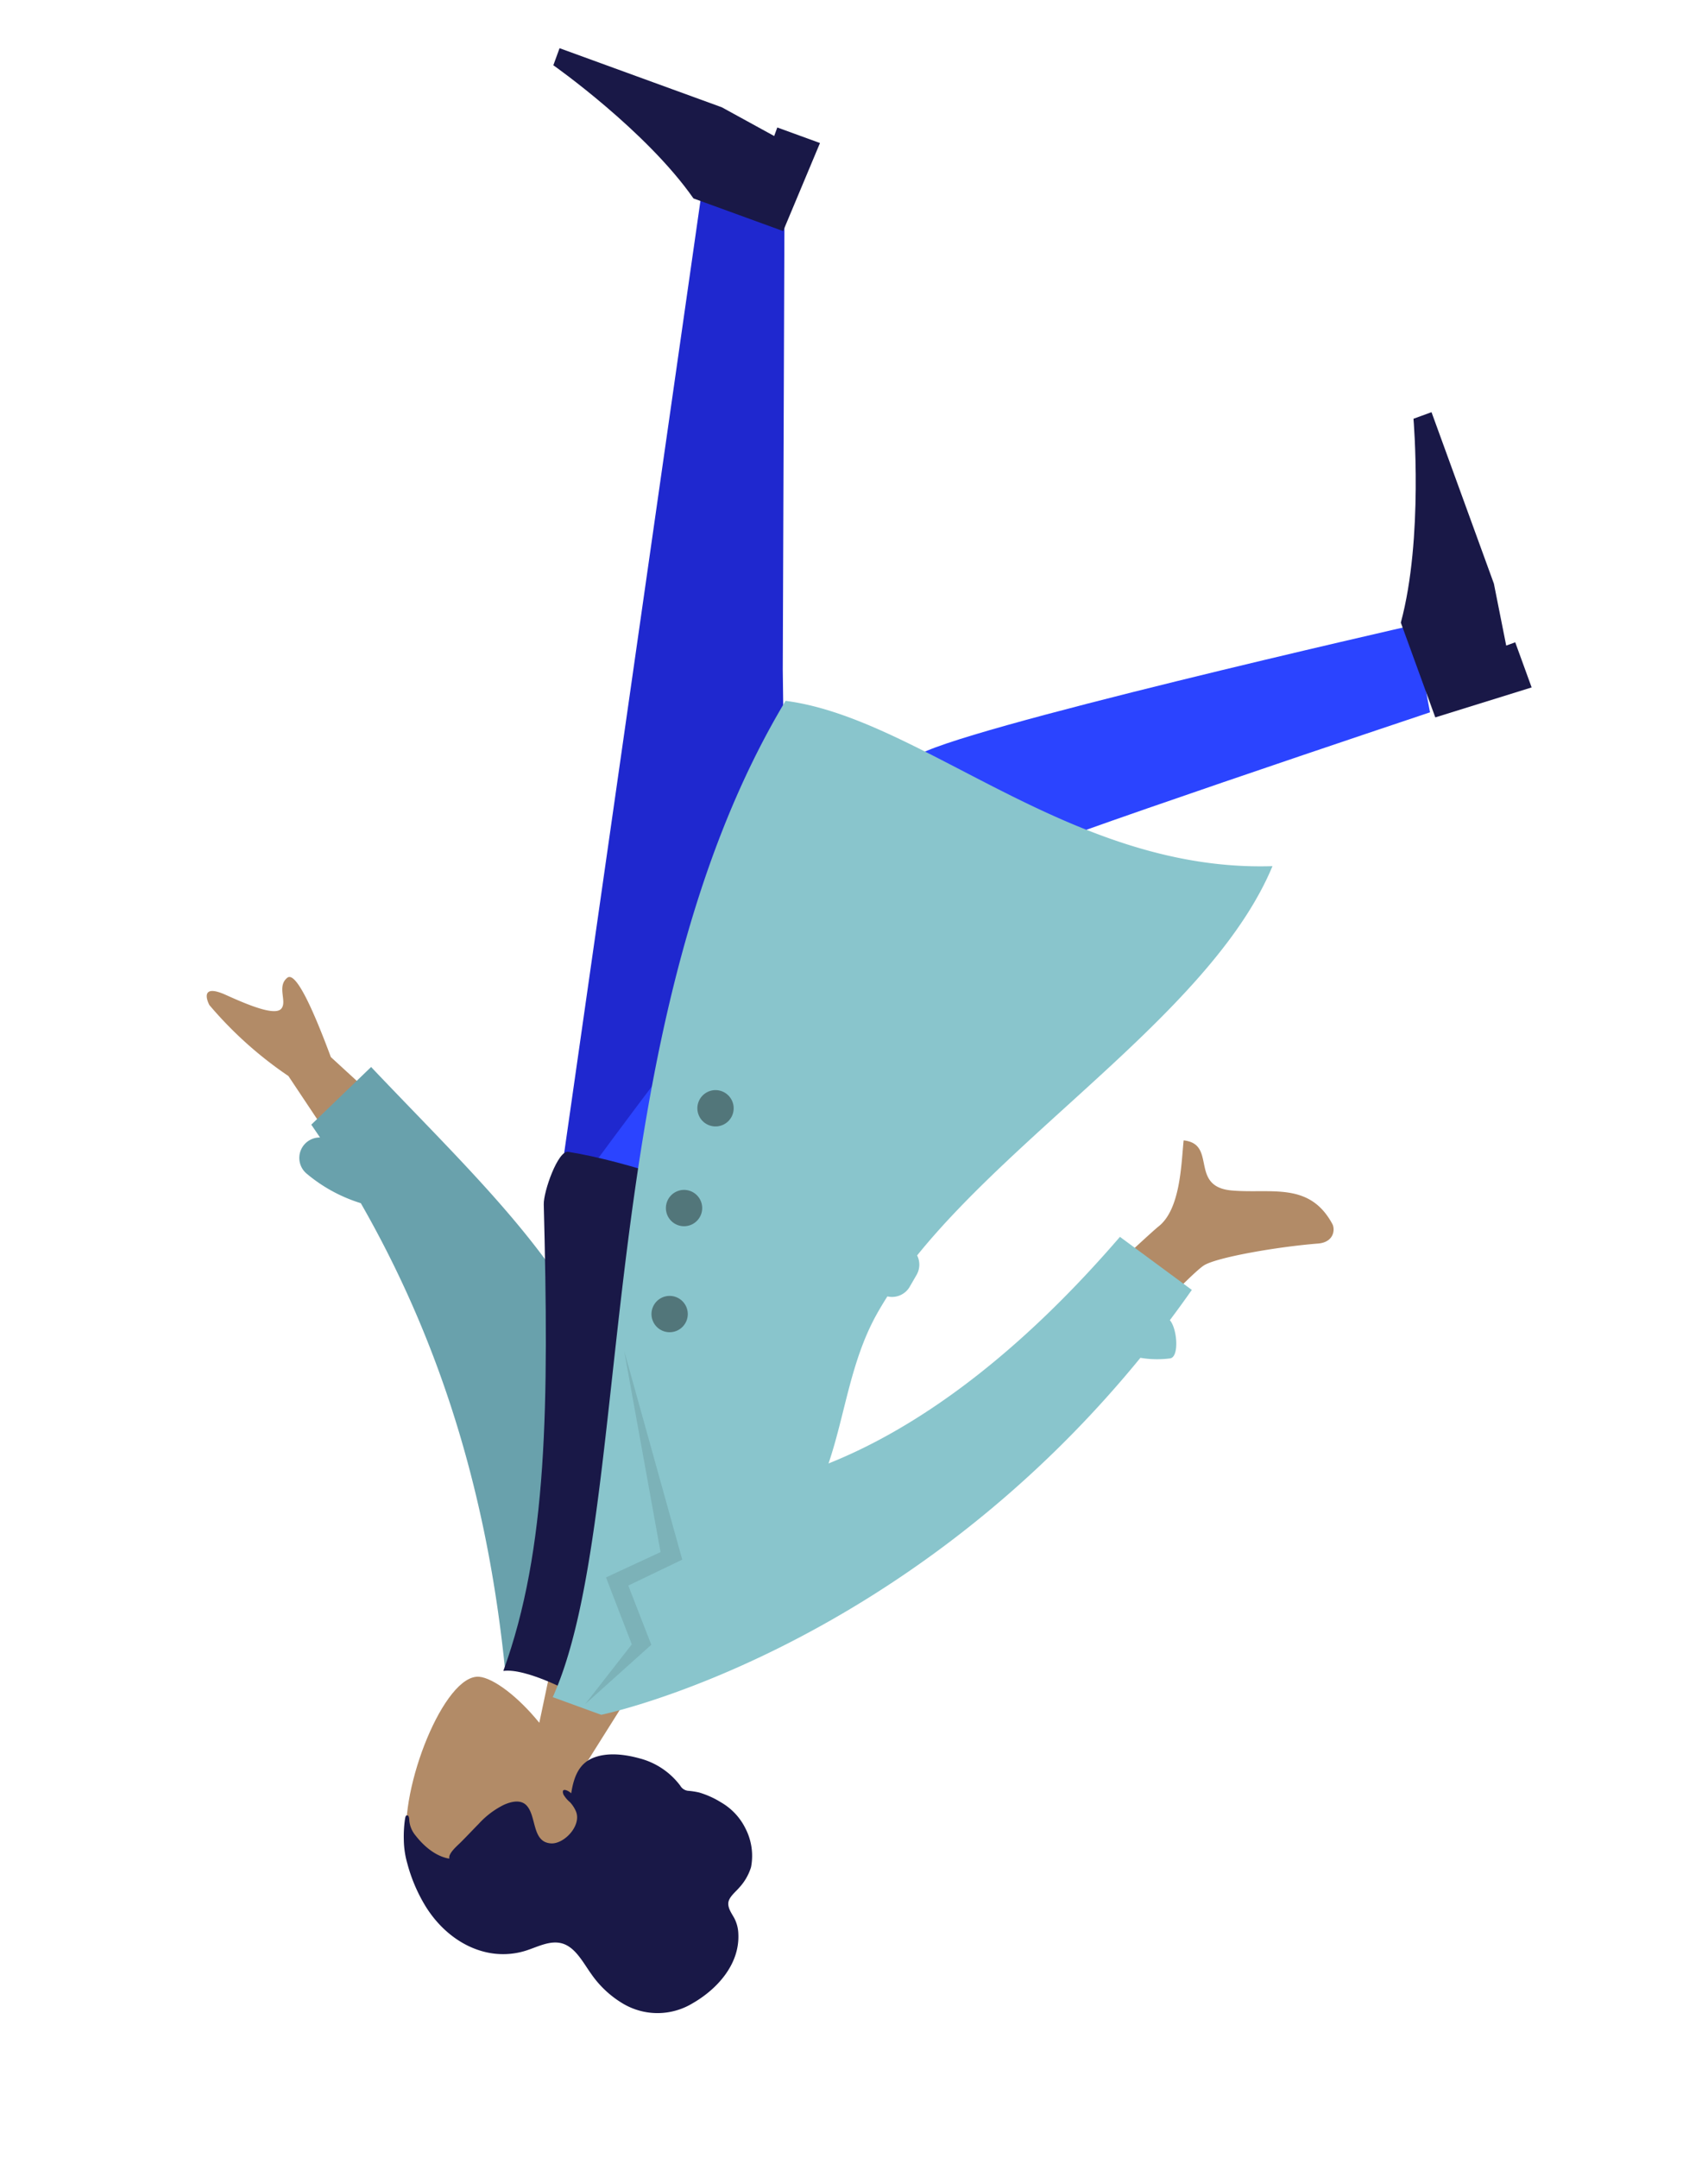 <svg xmlns="http://www.w3.org/2000/svg" width="355.888" height="449.391" viewBox="0 0 355.888 449.391">
  <g id="body" transform="translate(219.226 473.411) rotate(-160)">
    <g id="Head" transform="translate(69.486 0.27)">
      <g id="Head-2" data-name="Head" transform="translate(51.221 29.212)">
        <path id="Head-3" data-name="Head" d="M0,68.788,7.837,32.5C3.467,27.4.508,21.157,1,14.158,2.427-6.007,30.684-1.571,36.18,8.607S41.023,44.6,33.92,46.421c-2.833.725-8.868-1.051-15.011-4.73l3.856,27.1Z" transform="translate(0 0)" fill="#b28b67"/>
      </g>
      <path id="hair" d="M74.373,20.715a25.73,25.73,0,0,0-1.221-4.032,18.831,18.831,0,0,0-2.4-4.427,33.545,33.545,0,0,0-6.335-6.828C60.073,1.9,54.537-.129,49.093.531A15.792,15.792,0,0,0,41.406,3.64c-2.052,1.566-4.025,3.872-6.682,4.038-2.891.18-5.541-2.355-7.859-3.92A21.194,21.194,0,0,0,18.414.206,14.1,14.1,0,0,0,4.96,5.259C1.207,9.7-1.522,16.208.943,22.09a7.545,7.545,0,0,0,1.894,2.779c.776.7,1.961,1.446,2.275,2.565.334,1.19-.664,2.725-1.051,3.8a11.115,11.115,0,0,0-.848,4.825A12.414,12.414,0,0,0,7.05,43.23,12.784,12.784,0,0,0,13.667,46.6a18.687,18.687,0,0,0,4.978.381A15.581,15.581,0,0,0,21,46.516a2.142,2.142,0,0,1,1.875.453,15.461,15.461,0,0,0,9.914,2.441c2.991-.248,6.439-.968,8.879-3,2.71-2.261,2.656-5.38,2.018-8.711.676.333,2.545.539,1.428-.787a6.057,6.057,0,0,0-1.846-1.048,6.712,6.712,0,0,1-1.846-1.411c-2.073-2.369.021-7.189,2.626-7.983,3.87-1.18,4.737,4.258,7.5,5.664,1.589.809,3.25-.3,4.441-1.425a17.652,17.652,0,0,0,3.619-5.554c.773-1.679,1.492-3.381,2.279-5.051.368-.78,1.641-2.985,1-3.867,2.772-.549,5.86.6,8.247,2.1a5.618,5.618,0,0,1,2.266,2.4c.113.235.358.932.666.961.574.053.359-.643.3-.975" transform="translate(15.176 21.673)" fill="#191847"/>
    </g>
    <g id="Bottom_Skinny_Jeans_1" data-name="Bottom/Skinny Jeans 1" transform="translate(0.274 174.326)">
      <path id="Leg" d="M0,0,45.517,120.307l31.9,88.672H95.613L51.758,0Z" transform="translate(121.173)" fill="#1f28cf"/>
      <path id="Leg-2" data-name="Leg" d="M73,0c-.495,41.28-.137,96.856-1.29,99.429S0,158.065,0,158.065l9.377,15.927s83.772-53.962,88.055-61.152S123.232,39.492,134.427,0Z" transform="translate(36.92)" fill="#2b44ff"/>
      <g id="Left_Shoe" data-name="Left Shoe" transform="translate(49.431 144.47) rotate(50)">
        <path id="Shoe" d="M0,21,1,0H22C36.936,10.5,61,17,61,17v4H23L10,19v2Z" transform="translate(0 19)" fill="#191847"/>
      </g>
      <g id="Right_Shoe" data-name="Right Shoe" transform="translate(196.907 188.176)">
        <path id="Shoe-2" data-name="Shoe" d="M0,19.858.947,0h19.88c14.14,9.929,36.92,16.075,36.92,16.075v3.782H21.773L9.467,17.967v1.891Z" transform="translate(0 17.967)" fill="#191847"/>
      </g>
    </g>
    <g id="Body-2" data-name="Body" transform="translate(19.374 77.147)">
      <path id="Skin" d="M29.747,77.743c-1.171-2.229-2.526-4.458-7.017-3.588C14.691,75.713,7.7,80.425.657,73.207c-.866-.888-1.394-3.547,1.778-4.731,7.9-2.949,19.648-8.631,21.627-10.973C28.109,52.713,54.154,0,54.154,0l16.4,4.172S37.621,59.593,35.332,62.751C31.9,67.488,34.39,76.63,35.237,81.42a6.288,6.288,0,0,1-1.1.1C31.6,81.525,30.741,79.634,29.747,77.743ZM210.756,49.171,181.834,34.719l7.8-15.994,28.534,24.22A81.11,81.11,0,0,1,238.041,52.6c1.21,1.27,2.606,3.768-2.728,2.981s-10.979-1.376-11.847.4,2.224,4.2.556,6.563a.7.7,0,0,1-.605.309Q220.839,62.86,210.756,49.171Z" transform="matrix(0.998, -0.07, 0.07, 0.998, -5.301, 75.127)" fill="#b28b67"/>
      <path id="Back_Arm" data-name="Back Arm" d="M3.483,54.027C-1.118,45.173.439,15.094,0,4.151L10.11,0C24.2,29.168,43.277,57.153,71.609,81.057a32.372,32.372,0,0,1,12.624,1.891,4.261,4.261,0,0,1,.045,8.057q1.3.948,2.621,1.887l-7.607,15.549C47.28,92.46,17.193,80.412,3.483,54.027Z" transform="translate(120.593 1.932)" fill="#69a1ac"/>
      <path id="Shirt" d="M0,106.207s44.579,4.9,70.176,0c2.114-.4,2.021-9.531,1.041-12.023C55.949,55.371,45.9,26.958,45.9,0,41.7,2.2,31.2.659,31.2.659,12.371,28.44,3.717,60.316,0,106.207Z" transform="translate(85.078 1.612)" fill="#191847"/>
      <path id="Coat_Front" data-name="Coat Front" d="M57.456,112.41a4.252,4.252,0,0,1-1.279-3.842l.495-2.806a4.257,4.257,0,0,1,3.686-3.487q.475-2.129.817-4.23c1.788-11.083-.962-21.963-1.19-32.659C47.325,76.678,32,96.368,19.067,130.5l-17.854-5.26q1.023-3.807,2.144-7.494c-2.067-1.14-4.5-6.555-2.763-7.459a20.859,20.859,0,0,1,5.848-2C32.711,33.114,86.588,0,86.588,0H97.34c-3.165,41.913,40.555,133.417,25.374,211.566-11.883,2.657-25.917.688-41.111-1.282-20.686-2.68-43.52-5.361-66,3.631C17.053,182.445,46.115,145.473,57.456,112.41Z" transform="translate(22.099 0)" fill="#89c5cc"/>
      <path id="Shade_Lapel" data-name="Shade Lapel" d="M8.718,0,3.841,15.017l9.821,11.258L4.786,35.121,26.26,71.936,0,35.195l8.718-8.92L0,16.326Z" transform="translate(103.874 0.947)" fill="rgba(0,0,0,0.1)"/>
      <path id="Buttons" d="M5.672,47.327a3.781,3.781,0,1,1,3.781,3.786A3.784,3.784,0,0,1,5.672,47.327Zm-.945-21.77a3.781,3.781,0,1,1,3.781,3.786A3.783,3.783,0,0,1,4.727,25.556ZM0,3.786A3.781,3.781,0,1,1,3.781,7.572,3.784,3.784,0,0,1,0,3.786Z" transform="translate(120.055 79.508)" fill="rgba(0,0,0,0.4)"/>
    </g>
  </g>
</svg>
